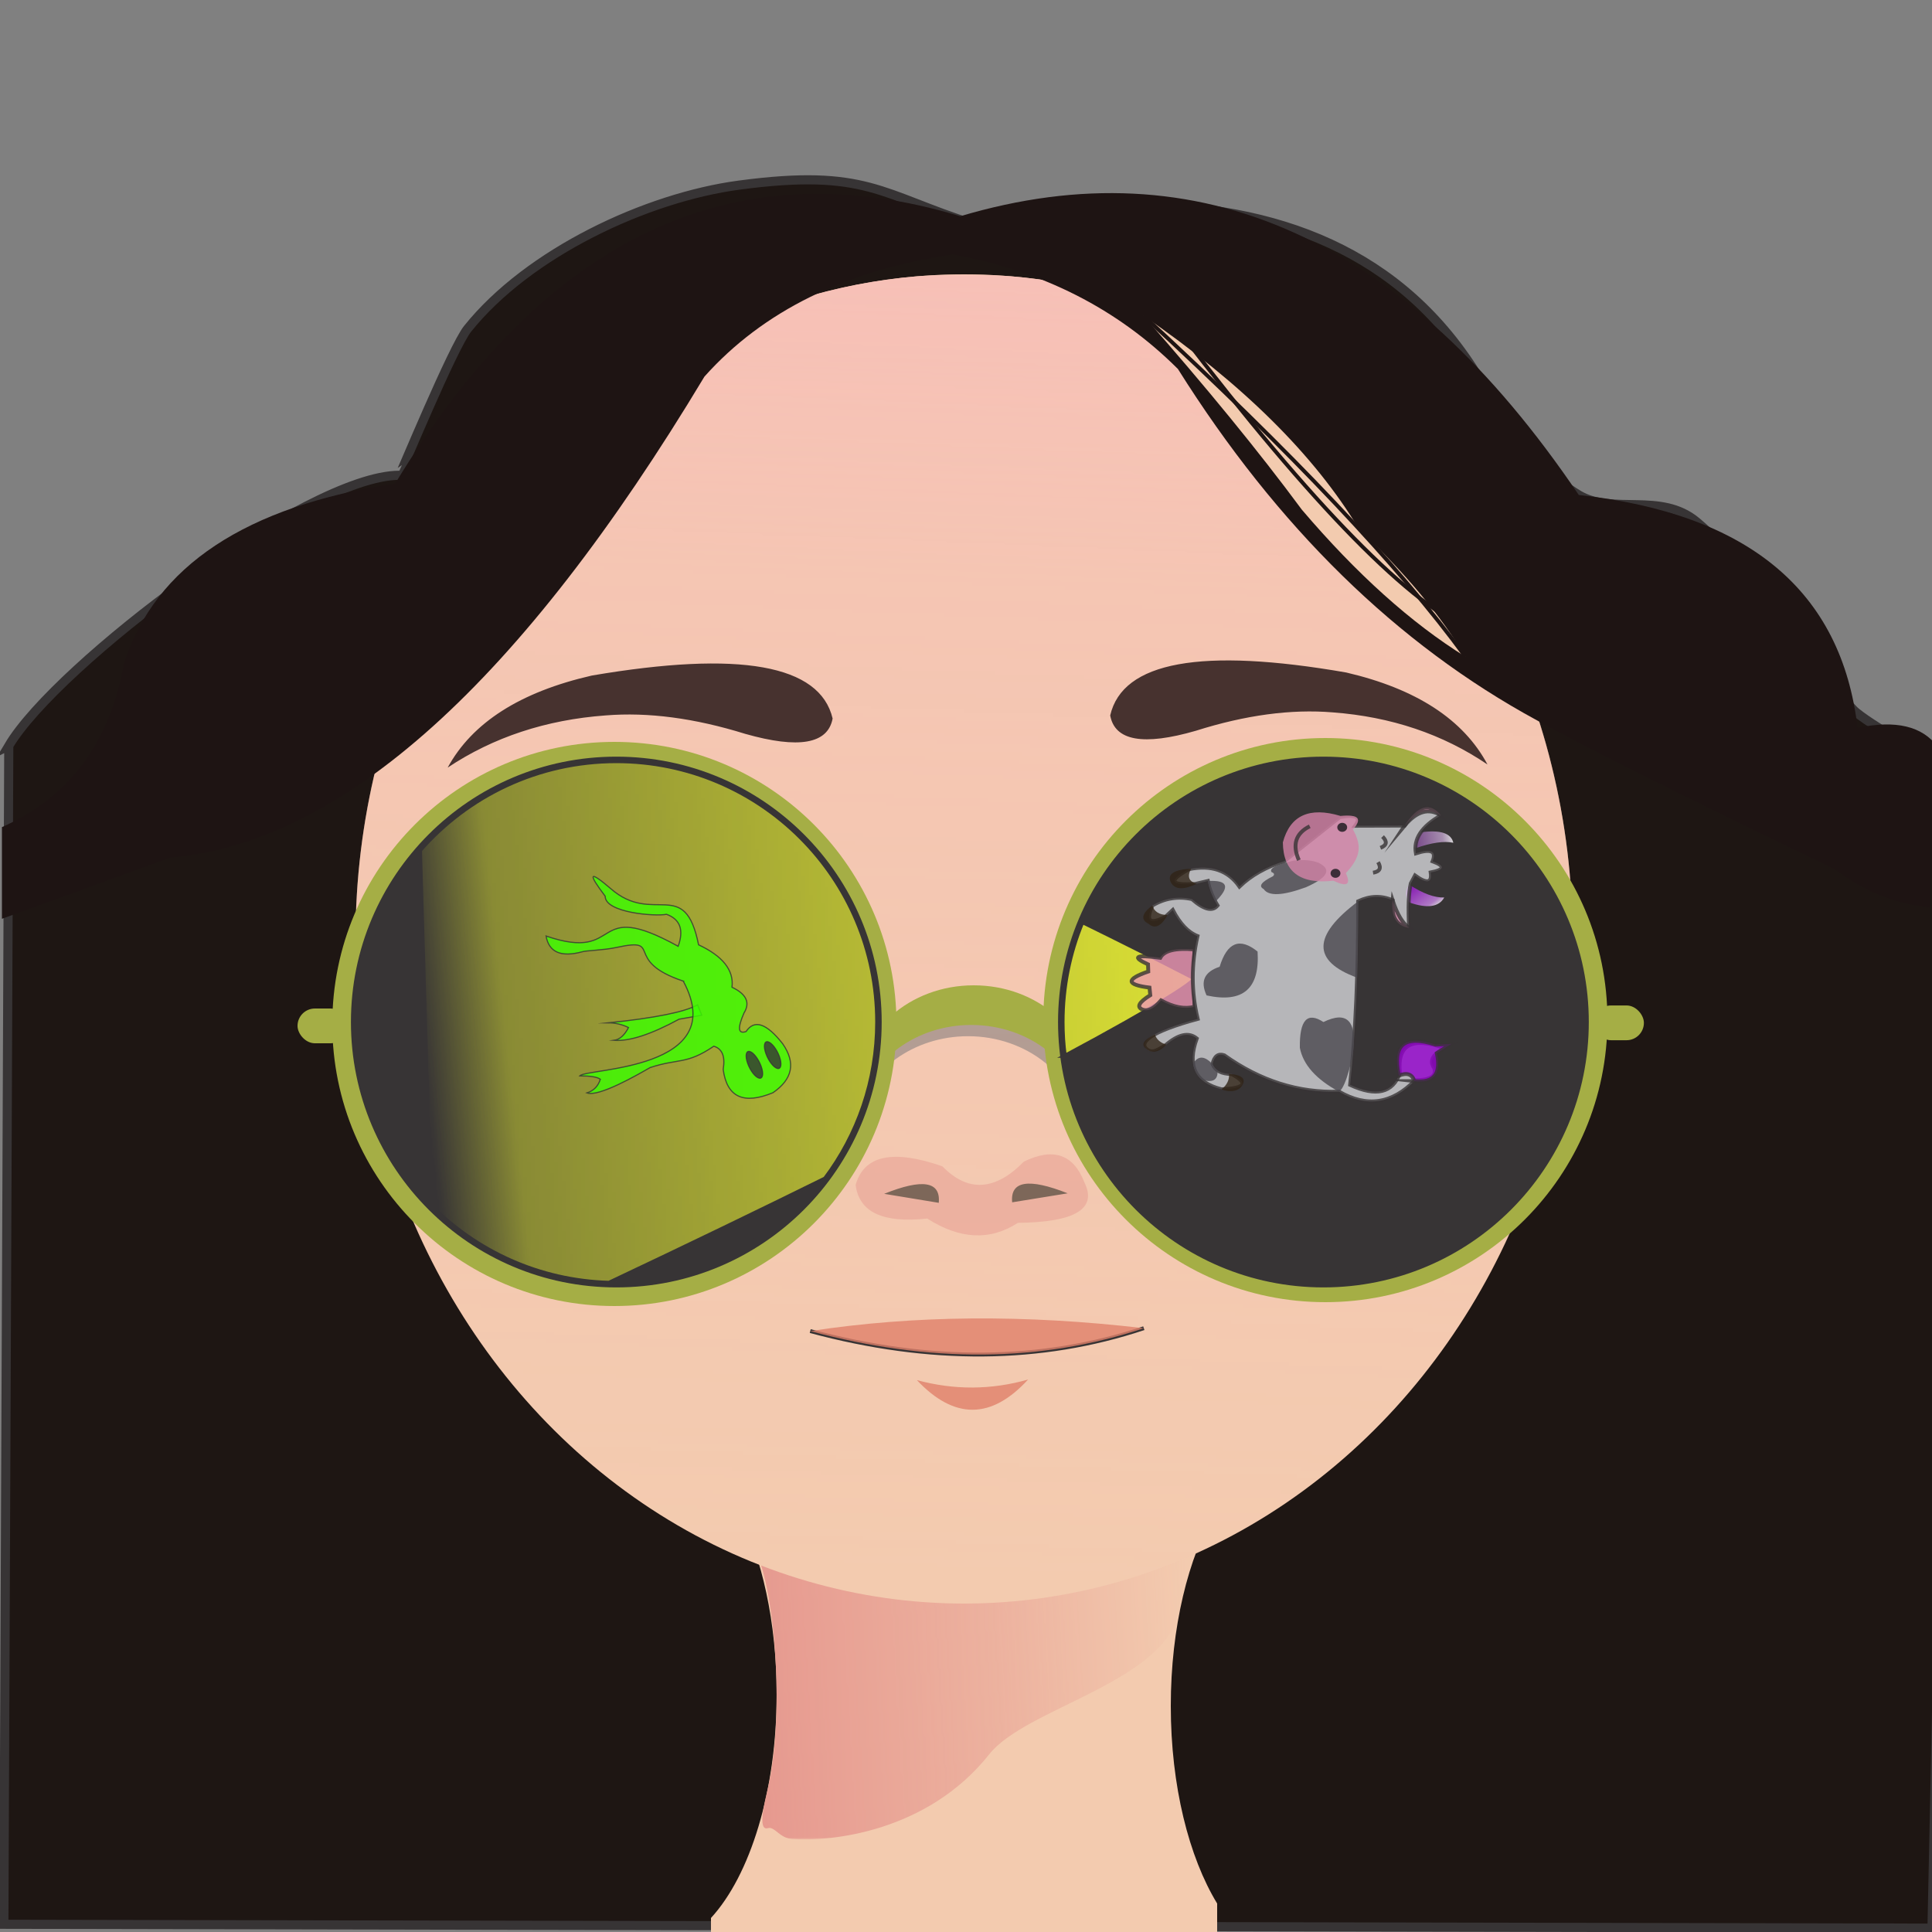 <?xml version="1.0" encoding="UTF-8"?>
<!DOCTYPE svg PUBLIC "-//W3C//DTD SVG 1.1//EN" "http://www.w3.org/Graphics/SVG/1.1/DTD/svg11.dtd">
<!-- Creator: CorelDRAW 2020 (64-Bit) -->
<svg xmlns="http://www.w3.org/2000/svg" xml:space="preserve" width="500px" height="500px" version="1.1" style="shape-rendering:geometricPrecision; text-rendering:geometricPrecision; image-rendering:optimizeQuality; fill-rule:evenodd; clip-rule:evenodd"
viewBox="0 0 500 500"
 xmlns:xlink="http://www.w3.org/1999/xlink"
 xmlns:xodm="http://www.corel.com/coreldraw/odm/2003">
 <rect x="0" y="0" width="500" height="500" fill="#808080" stroke="none"/>
 <defs>
  <style type="text/css">
   <![CDATA[
    .str3 {stroke:#373435;stroke-miterlimit:22.926;stroke-opacity:0.8}
    .str2 {stroke:#373435;stroke-width:0.3;stroke-miterlimit:22.926;stroke-opacity:0.812}
    .str1 {stroke:#373435;stroke-miterlimit:22.926}
    .str4 {stroke:#1E1413;stroke-miterlimit:22.926}
    .str0 {stroke:#373435;stroke-width:2.36;stroke-miterlimit:22.926}
    .fil4 {fill:none}
    .fil25 {fill:none}
    .fil12 {fill:#373435}
    .fil1 {fill:#F3CBAF}
    .fil13 {fill:#DBE134}
    .fil11 {fill:#A5AE45}
    .fil10 {fill:#A5AE45}
    .fil0 {fill:#1E1613}
    .fil8 {fill:#47322F}
    .fil7 {fill:#7D6759}
    .fil2 {fill:#E6998F}
    .fil3 {fill:#F7C0B7}
    .fil9 {fill:#727376;fill-opacity:0.502}
    .fil6 {fill:#E6998F;fill-opacity:0.502}
    .fil19 {fill:#D6D7D9;fill-opacity:0.8}
    .fil23 {fill:#D483A7;fill-opacity:0.8}
    .fil16 {fill:#ED97B5;fill-opacity:0.8}
    .fil24 {fill:#18171C;fill-opacity:0.8}
    .fil20 {fill:#302416;fill-opacity:0.8}
    .fil21 {fill:#4A474E;fill-opacity:0.8}
    .fil22 {fill:#9400CD;fill-opacity:0.8}
    .fil5 {fill:#E0816B;fill-opacity:0.8}
    .fil15 {fill:#373435;fill-opacity:0.812}
    .fil14 {fill:#3DFF00;fill-opacity:0.812}
    .fil26 {fill:#1E1413}
    .fil18 {fill:url(#id10);fill-opacity:0.8}
    .fil17 {fill:url(#id11);fill-opacity:0.8}
   ]]>
  </style>
    <mask id="id0">
  <linearGradient id="id1" gradientUnits="userSpaceOnUse" x1="308.92" y1="430.3" x2="195.1" y2="437.29">
   <stop offset="0" style="stop-opacity:0; stop-color:white"/>
   <stop offset="0.439" style="stop-opacity:0.502; stop-color:white"/>
   <stop offset="1" style="stop-opacity:1; stop-color:white"/>
  </linearGradient>
     <rect style="fill:url(#id1)" x="194.95" y="391.55" width="114.13" height="84.49"/>
    </mask>
    <mask id="id2">
  <linearGradient id="id3" gradientUnits="userSpaceOnUse" x1="242.28" y1="414.82" x2="256.72" y2="71.18">
   <stop offset="0" style="stop-opacity:0; stop-color:white"/>
   <stop offset="0.769" style="stop-opacity:0.502; stop-color:white"/>
   <stop offset="1" style="stop-opacity:1; stop-color:white"/>
  </linearGradient>
     <rect style="fill:url(#id3)" x="92" y="71" width="315" height="344"/>
    </mask>
     <mask id="id4">
  <radialGradient id="id5" gradientUnits="userSpaceOnUse" cx="135.62" cy="185.98" r="0" fx="135.62" fy="185.98">
   <stop offset="0" style="stop-opacity:1; stop-color:white"/>
   <stop offset="0.878" style="stop-opacity:0.502; stop-color:white"/>
   <stop offset="1" style="stop-opacity:0; stop-color:white"/>
  </radialGradient>
      <rect style="fill:url(#id5)" x="135.62" y="185.98" width="102.41" height="118.03"/>
     </mask>
     <mask id="id6">
  <radialGradient id="id7" gradientUnits="userSpaceOnUse" cx="265.09" cy="184.73" r="0" fx="265.09" fy="184.73">
   <stop offset="0" style="stop-opacity:1; stop-color:white"/>
   <stop offset="0.878" style="stop-opacity:0.502; stop-color:white"/>
   <stop offset="1" style="stop-opacity:0; stop-color:white"/>
  </radialGradient>
      <rect style="fill:url(#id7)" x="265.09" y="184.73" width="98.66" height="118.04"/>
     </mask>
     <mask id="id8">
  <linearGradient id="id9" gradientUnits="userSpaceOnUse" x1="109.56" y1="275.02" x2="308.23" y2="253.95">
   <stop offset="0" style="stop-opacity:0; stop-color:white"/>
   <stop offset="0.11" style="stop-opacity:0.502; stop-color:white"/>
   <stop offset="1" style="stop-opacity:1; stop-color:white"/>
  </linearGradient>
      <rect style="fill:url(#id9)" x="108.2" y="196.5" width="201.39" height="135.97"/>
     </mask>
  <linearGradient id="id10" gradientUnits="userSpaceOnUse" x1="366.17" y1="228.99" x2="370.93" y2="235.4">
   <stop offset="0" style="stop-opacity:1; stop-color:#9C1AD2"/>
   <stop offset="0.788" style="stop-opacity:1; stop-color:#CD8CE8"/>
   <stop offset="1" style="stop-opacity:1; stop-color:#FEFEFE"/>
  </linearGradient>
  <linearGradient id="id11" gradientUnits="userSpaceOnUse" x1="366.02" y1="217.82" x2="376.05" y2="216.73">
   <stop offset="0" style="stop-opacity:1; stop-color:#874D9C"/>
   <stop offset="0.729" style="stop-opacity:1; stop-color:#C2A5CD"/>
   <stop offset="1" style="stop-opacity:1; stop-color:#FEFEFE"/>
  </linearGradient>
 </defs>
 <g id="Capa_x0020_1">
  <path id="pelo" class="fil0 str0" d="M2.27 193c12.35,-20.84 77.18,-70 101.09,-70 0.17,0 13.84,-33.16 17.66,-37.92 15.75,-19.66 46.21,-33.96 70.25,-37.17 32.9,-4.39 36.77,2.49 60.73,10.09 1.86,-0.01 22.32,-5 40.27,-5 37.96,0 70.6,11.82 90.75,45.25 1.98,3.29 11.03,21.18 25.57,29.85 8.76,5.21 21.23,-0.8 30.47,6.93 16.22,13.56 27.66,35.03 40.56,48.62 3.17,3.35 22.35,14.09 26.66,16.35l-6.28 299 -499 -1 1.27 -305z"/>
  <g id="cara">
   <path class="fil1" d="M191.03 391l123.59 0c-7.1,12.01 -11.62,30.18 -11.62,50.5 0,20.68 4.69,39.12 12,51.13l0 7.37 -131 0 0 -3.63c10.11,-11.01 17,-32.79 17,-57.87 0,-18.7 -3.83,-35.57 -9.97,-47.5z"/>
   <path class="fil2" style="mask:url(#id0)" d="M256.02 454c9.56,-12.06 44.81,-18.33 49.27,-36.89 12.05,-50.1 -6.26,-11.11 -32.02,-11.11 -10.09,0 -80.02,-8.72 -78.29,-5.75 5.49,9.46 8.27,43.2 3.72,62.66 -0.73,3.16 -2.79,11.05 0.05,10.21 1.74,-0.5 2.93,2.56 6.23,2.81 9.76,0.74 34.96,-1.66 51.04,-21.93z"/>
   <ellipse id="cara_0" class="fil1" cx="249.5" cy="243" rx="157.5" ry="172"/>
   <path id="cara_1" class="fil3" style="mask:url(#id2)" d="M249.5 415c-86.98,0 -157.5,-77.01 -157.5,-172 0,-94.99 70.52,-172 157.5,-172 86.99,0 157.5,77.01 157.5,172 0,94.99 -70.51,172 -157.5,172z"/>
   <g id="boca">
    <path class="fil4 str1" d="M209.69 344.48c30.98,8.34 59.76,8.1 86.33,-0.74"/>
    <path class="fil5" d="M209.69 344.48c26.74,-4.1 55.51,-4.35 86.33,-0.74 -26.57,8.84 -55.35,9.08 -86.33,0.74z"/>
    <path class="fil5" d="M237.29 357.17c9.67,10.28 19.27,10.23 28.78,-0.15 -9.54,2.71 -19.13,2.76 -28.78,0.15z"/>
   </g>
   <g id="nariz">
    <path class="fil6" d="M243.89 301.84c-12.8,-4.45 -20.28,-2.85 -22.45,4.8 0.87,7.07 7.05,9.97 18.54,8.72 8.44,5.41 16.26,5.78 23.45,1.11 14.88,-0.16 20.61,-3.66 17.2,-10.5 -2.82,-7.25 -8.03,-9.04 -15.63,-5.36 -7.46,7.61 -14.5,8.02 -21.11,1.23z"/>
    <path class="fil7" d="M242.95 311.29c-9.42,-1.55 -14.13,-2.33 -14.13,-2.33 9.95,-4 14.66,-3.22 14.13,2.33zm19 -0.13c9.57,-1.55 14.36,-2.33 14.36,-2.33 -10.11,-4 -14.9,-3.22 -14.36,2.33z"/>
   </g>
   <g id="ojos-sombra">
    <path class="fil2" style="mask:url(#id4)" d="M186.82 185.98c28.28,0 51.21,26.42 51.21,59.01 0,32.6 -22.93,59.02 -51.21,59.02 -28.28,0 -51.2,-26.42 -51.2,-59.02 0,-32.59 22.92,-59.01 51.2,-59.01z"/>
    <path class="fil2" style="mask:url(#id6)" d="M314.42 184.73c-27.24,0 -49.33,26.43 -49.33,59.02 0,32.59 22.09,59.02 49.33,59.02 27.24,0 49.33,-26.43 49.33,-59.02 0,-32.59 -22.09,-59.02 -49.33,-59.02z"/>
   </g>
   <path id="cejas" class="fil8" d="M192.86 189.92c-13.09,-4.07 -25.13,-5.66 -36.12,-4.77 -15.42,1.13 -29.05,5.63 -40.88,13.5 6.35,-11.65 18.78,-19.58 37.31,-23.82 38.27,-6.52 59.04,-2.81 62.31,11.12 -1.22,6.59 -8.76,7.91 -22.62,3.97zm116.63 -0.8c12.83,-4.06 24.63,-5.65 35.4,-4.76 15.11,1.13 28.47,5.62 40.07,13.49 -6.22,-11.64 -18.41,-19.58 -36.57,-23.81 -37.51,-6.52 -57.86,-2.82 -61.07,11.11 1.19,6.59 8.58,7.91 22.17,3.97z"/>
   <g id="gafas">
    <g id="marco">
     <path class="fil9" d="M251.17 257.9c16.57,0 30,11.87 30,26.5 0,2.49 -0.39,4.9 -1.11,7.18 -1.72,-13.18 -14.28,-23.41 -29.53,-23.41 -14.11,0 -25.93,8.77 -28.96,20.53 -0.26,-1.4 -0.4,-2.83 -0.4,-4.3 0,-14.63 13.43,-26.5 30,-26.5z"/>
     <path class="fil10" d="M252 255c16.57,0 30,11.87 30,26.5 0,2.49 -0.39,4.9 -1.12,7.18 -1.71,-13.18 -14.27,-23.42 -29.52,-23.42 -14.11,0 -25.93,8.78 -28.96,20.54 -0.26,-1.4 -0.4,-2.84 -0.4,-4.3 0,-14.63 13.43,-26.5 30,-26.5z"/>
     <circle class="fil11" cx="343" cy="264" r="73"/>
     <circle class="fil11" cx="159" cy="265" r="73"/>
     <rect class="fil11" x="77" y="261" width="13" height="9" rx="4.5" ry="4.5"/>
     <rect class="fil11" x="412.44" y="260.21" width="13" height="9" rx="4.5" ry="4.5"/>
    </g>
    <path class="fil12 str0" d="M159.5 197c37.28,0 67.5,30.22 67.5,67.5 0,37.28 -30.22,67.5 -67.5,67.5 -37.28,0 -67.5,-30.22 -67.5,-67.5 0,-37.28 30.22,-67.5 67.5,-67.5zm183 0c37.28,0 67.5,30.22 67.5,67.5 0,37.28 -30.22,67.5 -67.5,67.5 -37.28,0 -67.5,-30.22 -67.5,-67.5 0,-37.28 30.22,-67.5 67.5,-67.5z"/>
    <path class="fil13 str1" style="mask:url(#id8)" d="M157.6 331.97c20.63,-9.75 39.3,-18.78 55.91,-26.98 8.47,-11.27 13.49,-25.3 13.49,-40.49 0,-37.28 -30.22,-67.5 -67.5,-67.5 -20.26,0 -38.43,8.93 -50.8,23.06l2.7 91.8c11.83,12.01 28.13,19.61 46.2,20.11zm117.97 -58.71c24.41,-13.1 35.9,-20.36 33.12,-20.27 -9.84,-5.06 -19.36,-9.84 -28.56,-14.34 -3.3,7.96 -5.13,16.69 -5.13,25.85 0,2.97 0.19,5.89 0.57,8.76z"/>
    <g id="aliens-vaquita">
     <g id="alien">
      <path class="fil14 str2" d="M181.62 262.74c-0.72,-1.79 -1.08,-2.69 -1.08,-2.69 -3.34,1.86 -11.05,3.41 -23.11,4.66 1.88,0.01 3.62,0.42 5.22,1.22 -1.02,1.99 -2.27,3.09 -3.75,3.31 3.95,0.3 9.56,-1.52 16.84,-5.47 3.92,-0.69 5.88,-1.03 5.88,-1.03z"/>
      <path class="fil14 str2" d="M176.83 253.91c-16.02,-5.35 -4.77,-11.44 -17.34,-8.7 -3.2,0.7 -7.9,0.79 -8.8,1.11 -5.52,1.48 -8.64,0.12 -9.37,-4.08 20.41,6.98 10.93,-10.18 34.19,2.66 1.52,-4.24 0.51,-7 -3.02,-8.28 -2.84,0.6 -15.93,-0.39 -15.87,-4.69 -4.59,-6.05 -4.12,-6.71 1.39,-1.99 11.08,9.73 19.21,-3.27 22.78,14.57 6.29,2.94 9.18,6.6 8.65,10.98 3.73,1.77 4.76,3.99 3.11,6.67 -1.72,3.91 -1.54,5.51 0.53,4.8 2.14,-3.21 5.3,-2.16 9.48,3.16 3.43,4.94 2.58,9.17 -2.53,12.68 -7.63,3.14 -11.92,1.13 -12.87,-6.04 0.57,-3.34 -0.24,-5.34 -2.43,-6 -7.09,4.82 -9.15,3.1 -16.49,5.53 -3.27,1.89 -13.35,7.69 -16.34,6.55 1.73,-0.54 2.89,-1.72 3.47,-3.54 -0.82,-0.58 -2.59,-0.87 -5.32,-0.87 1.6,-2 39.21,-1.37 26.78,-24.52z"/>
      <path class="fil15 str2" d="M198.02 272.02c0.49,1.83 1.75,3.78 2.82,4.35 1.07,0.58 1.55,-0.44 1.07,-2.27 -0.48,-1.83 -1.75,-3.77 -2.82,-4.35 -1.07,-0.57 -1.55,0.44 -1.07,2.27z"/>
      <path class="fil15 str2" d="M193.29 274.53c0.48,1.83 1.74,3.78 2.82,4.35 1.07,0.58 1.55,-0.44 1.07,-2.27 -0.49,-1.82 -1.75,-3.77 -2.82,-4.35 -1.07,-0.57 -1.55,0.44 -1.07,2.27z"/>
     </g>
     <g id="vaquita">
      <path class="fil16 str3" d="M309.14 260.55c-0.02,-9.9 -0.03,-14.85 -0.03,-14.85 -4.89,-0.42 -7.83,0.3 -8.83,2.17 -6.42,-0.84 -7.48,-0.27 -3.17,1.71 0.04,1.23 0.06,1.84 0.06,1.84 -5.85,2.02 -5.74,3.4 0.32,4.17 0.13,1.3 0.2,1.96 0.2,1.96 -2.91,1.8 -3.6,3.04 -2.08,3.7 1.42,0.6 3.03,-0.18 4.86,-2.35 3.2,1.78 6.09,2.33 8.67,1.65z"/>
      <g id="cuernos">
       <path class="fil17" d="M367.7 215.4c-1.61,1.28 -2.07,2.66 -1.39,4.13 4.15,-1.46 7.42,-1.93 9.81,-1.42 -0.56,-2.49 -3.37,-3.4 -8.42,-2.71z"/>
       <path class="fil18" d="M364.68 233.53c-1.13,-1.64 -1.12,-3.16 0.04,-4.57 3.54,2.3 6.55,3.4 9.05,3.31 -1.39,2.49 -4.42,2.92 -9.09,1.26z"/>
      </g>
      <path class="fil19 str3" d="M346.78 211.46c-9.59,7.6 -14.39,11.4 -14.39,11.4 -4.78,1.51 -8.65,3.7 -11.62,6.58 -2.92,-4.19 -7.29,-5.69 -13.11,-4.5 -5.62,3.16 -4.64,4.21 1.66,3.83 2.18,-0.52 3.27,-0.77 3.27,-0.77 0.38,2.07 1.22,4.18 2.51,6.34 -1.31,1.61 -3.53,1.06 -6.63,-1.66 -3.63,-0.79 -7.03,-0.24 -10.22,1.65 -1.88,4.14 -0.69,5.04 3.38,2.94 1.26,-1.16 1.88,-1.75 1.88,-1.75 1.85,3.55 3.99,5.8 6.4,6.74 -1.65,7.34 -1.63,14.49 0.05,21.43 -12.2,3.31 -15.82,6.24 -12.77,8.15 1.36,0.62 2.21,-0.02 4.45,-1.32 3.32,-2.86 6.02,-3.45 8.08,-1.76 -2.56,7.05 -0.42,11.44 6.4,13.15 6.21,-0.26 7.08,-1.58 2.59,-3.96 -2.56,-0.03 -4.2,-0.88 -4.91,-2.55 0.45,-2.05 1.46,-2.81 3.03,-2.29 9.3,6.63 19.2,9.77 29.72,9.42 7.2,4.15 13.76,3.17 19.68,-2.94 4,-0.07 5.65,-1.13 4.94,-3.19 -1.33,-1.84 -0.41,-3.56 2.76,-5.14 -8.54,-3.05 -12.41,-0.91 -11.63,6.42 -1.85,5.16 -6.14,6.19 -12.89,3.08 1.44,-13.64 2.13,-29.47 2.08,-47.5 3.07,-1.44 6.04,-1.52 8.91,-0.26 -0.36,4.37 1.07,6.75 4.28,7.13 -0.28,-5.29 -0.13,-9.12 0.43,-11.49 0.74,-1.37 1.1,-2.06 1.1,-2.06 3.1,2.24 4.45,1.97 4.05,-0.79 3.65,-0.7 3.82,-1.66 0.5,-2.88 1.05,-2.64 -0.39,-3.33 -4.33,-2.07 -0.67,-3.69 1.49,-6.96 6.49,-9.81 -2.89,-3.5 -6.03,-2.62 -9.41,2.64 -8.53,0.02 -12.79,0.04 -12.79,0.04 1.68,-2.24 0.36,-2.99 -3.94,-2.25z"/>
      <g id="patas">
       <path class="fil20" d="M309.77 228.68c-3.51,1.71 -5.77,1.59 -6.78,-0.38 -0.96,-2.02 0.81,-3.27 5.27,-3.48 -1.09,2.02 -0.6,3.4 1.51,3.86z"/>
       <path class="fil20" d="M297.3 239.11c-2.13,-1.04 -1.9,-2.69 0.95,-4.78 0.36,1.48 1.72,2.48 3.9,2.46 -1.58,2.96 -3.35,3.71 -4.85,2.32z"/>
       <path class="fil20" d="M296.75 271.54c-1.59,-1.14 -0.87,-2.41 2.14,-3.83 0.39,1.3 1.5,2.23 2.98,2.62 -1.85,2 -3.67,2.35 -5.12,1.21z"/>
       <path class="fil20" d="M321.54 280.8c-0.81,1.51 -2.93,2.09 -5.42,1.11 1.35,-0.99 2.15,-2.6 1.92,-3.99 3.18,0.18 4.5,1.21 3.5,2.88z"/>
      </g>
      <g id="manchas">
       <path class="fil21" d="M350.15 272.77c1.09,-8.53 -1.46,-11.28 -7.65,-8.27 -4.18,-2.73 -6.21,-0.51 -6.1,6.66 0.84,4.39 4.22,8.18 10.15,11.37 1.91,-1.18 3.6,-9.76 3.6,-9.76z"/>
       <path class="fil21" d="M312.26 257.61c9.41,2.06 13.81,-1.72 13.2,-11.35 -4.61,-3.72 -7.88,-2.41 -9.82,3.94 -3.94,1.29 -5.07,3.76 -3.38,7.41z"/>
       <path class="fil21" d="M314.54 233.35c-0.99,-1.85 -1.64,-3.63 -1.95,-5.35 5.21,-0.29 5.86,1.49 1.95,5.35z"/>
       <path class="fil21" d="M351.49 233.26c-0.18,13.18 -0.27,19.76 -0.27,19.76 -11.69,-4.27 -11.6,-10.86 0.27,-19.76z"/>
       <path class="fil21" d="M308.77 275.26c0.29,1.73 1.02,3.1 2.17,4.12 2.92,0.94 4.3,0.16 4.16,-2.37 -0.6,-0.42 -1.04,-0.96 -1.3,-1.61 -2.06,-2.2 -3.74,-2.24 -5.03,-0.14z"/>
       <path class="fil21" d="M341.27 223.3c-1.74,-0.69 -3.88,-0.88 -6.42,-0.58 -4.5,1.02 -6.43,2.01 -5.77,2.98 0.73,0.28 0.84,0.64 0.33,1.09 -2.99,1.46 -3.78,2.56 -2.37,3.3 1.26,1.89 4.9,1.74 10.94,-0.47 5.66,-2.5 6.76,-4.6 3.29,-6.32z"/>
      </g>
      <path class="fil22 str3" d="M366.04 279.8c-0.56,-1.81 -1.9,-2.29 -4.02,-1.43 -1.76,-7.99 1.4,-10.67 9.49,-8.03 2.72,-0.11 4.08,-0.17 4.08,-0.17 0,0 -1.24,0.8 -3.74,2.38 1.18,5.4 -0.75,7.82 -5.81,7.25z"/>
      <path class="fil23" d="M346.91 211.16c4.67,-0.45 5.75,0.72 3.23,3.51 2.28,4.1 2.15,7.02 -1.83,11.3 1.37,3 0.29,3.65 -3.23,1.96 -8.63,0.98 -12.99,-2.33 -13.08,-9.92 1.87,-6.98 6.84,-9.26 14.91,-6.85z"/>
      <path class="fil24" d="M346.9 225.98c0.02,0.64 -0.53,1.18 -1.24,1.2 -0.7,0.02 -1.29,-0.48 -1.31,-1.13 -0.02,-0.64 0.54,-1.18 1.24,-1.2 0.71,-0.02 1.29,0.48 1.31,1.13z"/>
      <path class="fil24" d="M348.64 214.08c0.02,0.64 -0.53,1.18 -1.24,1.2 -0.7,0.02 -1.29,-0.49 -1.31,-1.13 -0.02,-0.64 0.54,-1.18 1.24,-1.2 0.71,-0.02 1.3,0.48 1.31,1.13z"/>
      <g id="orejas">
       <path class="fil23 str3" d="M372.92 211.03c-3.12,-2.01 -6.26,-1.13 -9.41,2.64 3.47,-5.27 6.61,-6.15 9.41,-2.64z"/>
       <path class="fil23 str3" d="M364.68 240.13c-1.65,-1.11 -3.08,-3.48 -4.28,-7.13 -0.45,4.26 0.98,6.63 4.28,7.13z"/>
      </g>
      <g id="cara_2">
       <path class="fil25 str3" d="M338.96 213.84c-3.64,1.82 -4.58,4.74 -2.81,8.77"/>
       <path class="fil25 str3" d="M357.8 216.51c1.29,1.3 1.11,2.27 -0.55,2.91"/>
       <path class="fil25 str3" d="M356.64 223.13c0.91,1.53 0.47,2.44 -1.3,2.72"/>
      </g>
     </g>
    </g>
   </g>
  </g>
  <g id="pelo_x0020_2">
   <path class="fil26" d="M0.5 237.78c0,-15.81 0,-23.72 0,-23.72 17.38,-7.69 27.92,-21.85 31.62,-42.49 8.1,-25.06 31.48,-40.54 70.15,-46.44 38.82,-63.87 87.57,-86.93 146.25,-69.17 61.78,-18.4 115.14,5.64 160.07,72.14 43.97,4.81 68.01,24.9 72.14,60.27 9.89,-2.1 16.81,-0.45 20.75,4.94 -1.32,27.67 -1.98,41.51 -1.98,41.51 -8.79,-0.81 -17.03,-4.1 -24.7,-9.89 -37.7,-18.15 -63.39,-30.99 -77.08,-38.53 -36.18,-19.64 -67.14,-49.94 -92.88,-90.91 -15.57,-15.54 -35,-25.42 -58.3,-29.64 -27.66,4.1 -49.07,14.64 -64.23,31.61 -47.58,79.19 -93.7,120.69 -138.34,124.51 -28.98,10.54 -43.47,15.81 -43.47,15.81z"/>
   <g>
    <path class="fil1" d="M336.93 131.92c-11.09,-15 -24.79,-31.77 -41.09,-50.29 25.69,17.7 44.3,36.1 55.81,55.2 12.19,11.66 21.39,22.7 27.6,33.12 -14.04,-8.72 -28.15,-21.4 -42.32,-38.03z"/>
    <path class="fil4 str4" d="M295.84 81.63c38.58,35.54 66.39,64.98 83.41,88.32"/>
    <path class="fil4 str4" d="M378.58 162.17c-17.52,-9.03 -44.14,-37.37 -79.85,-85.02"/>
   </g>
  </g>
 </g>
 <g id="Capa_x0020_2" visibility="hidden">
 </g>
</svg>
